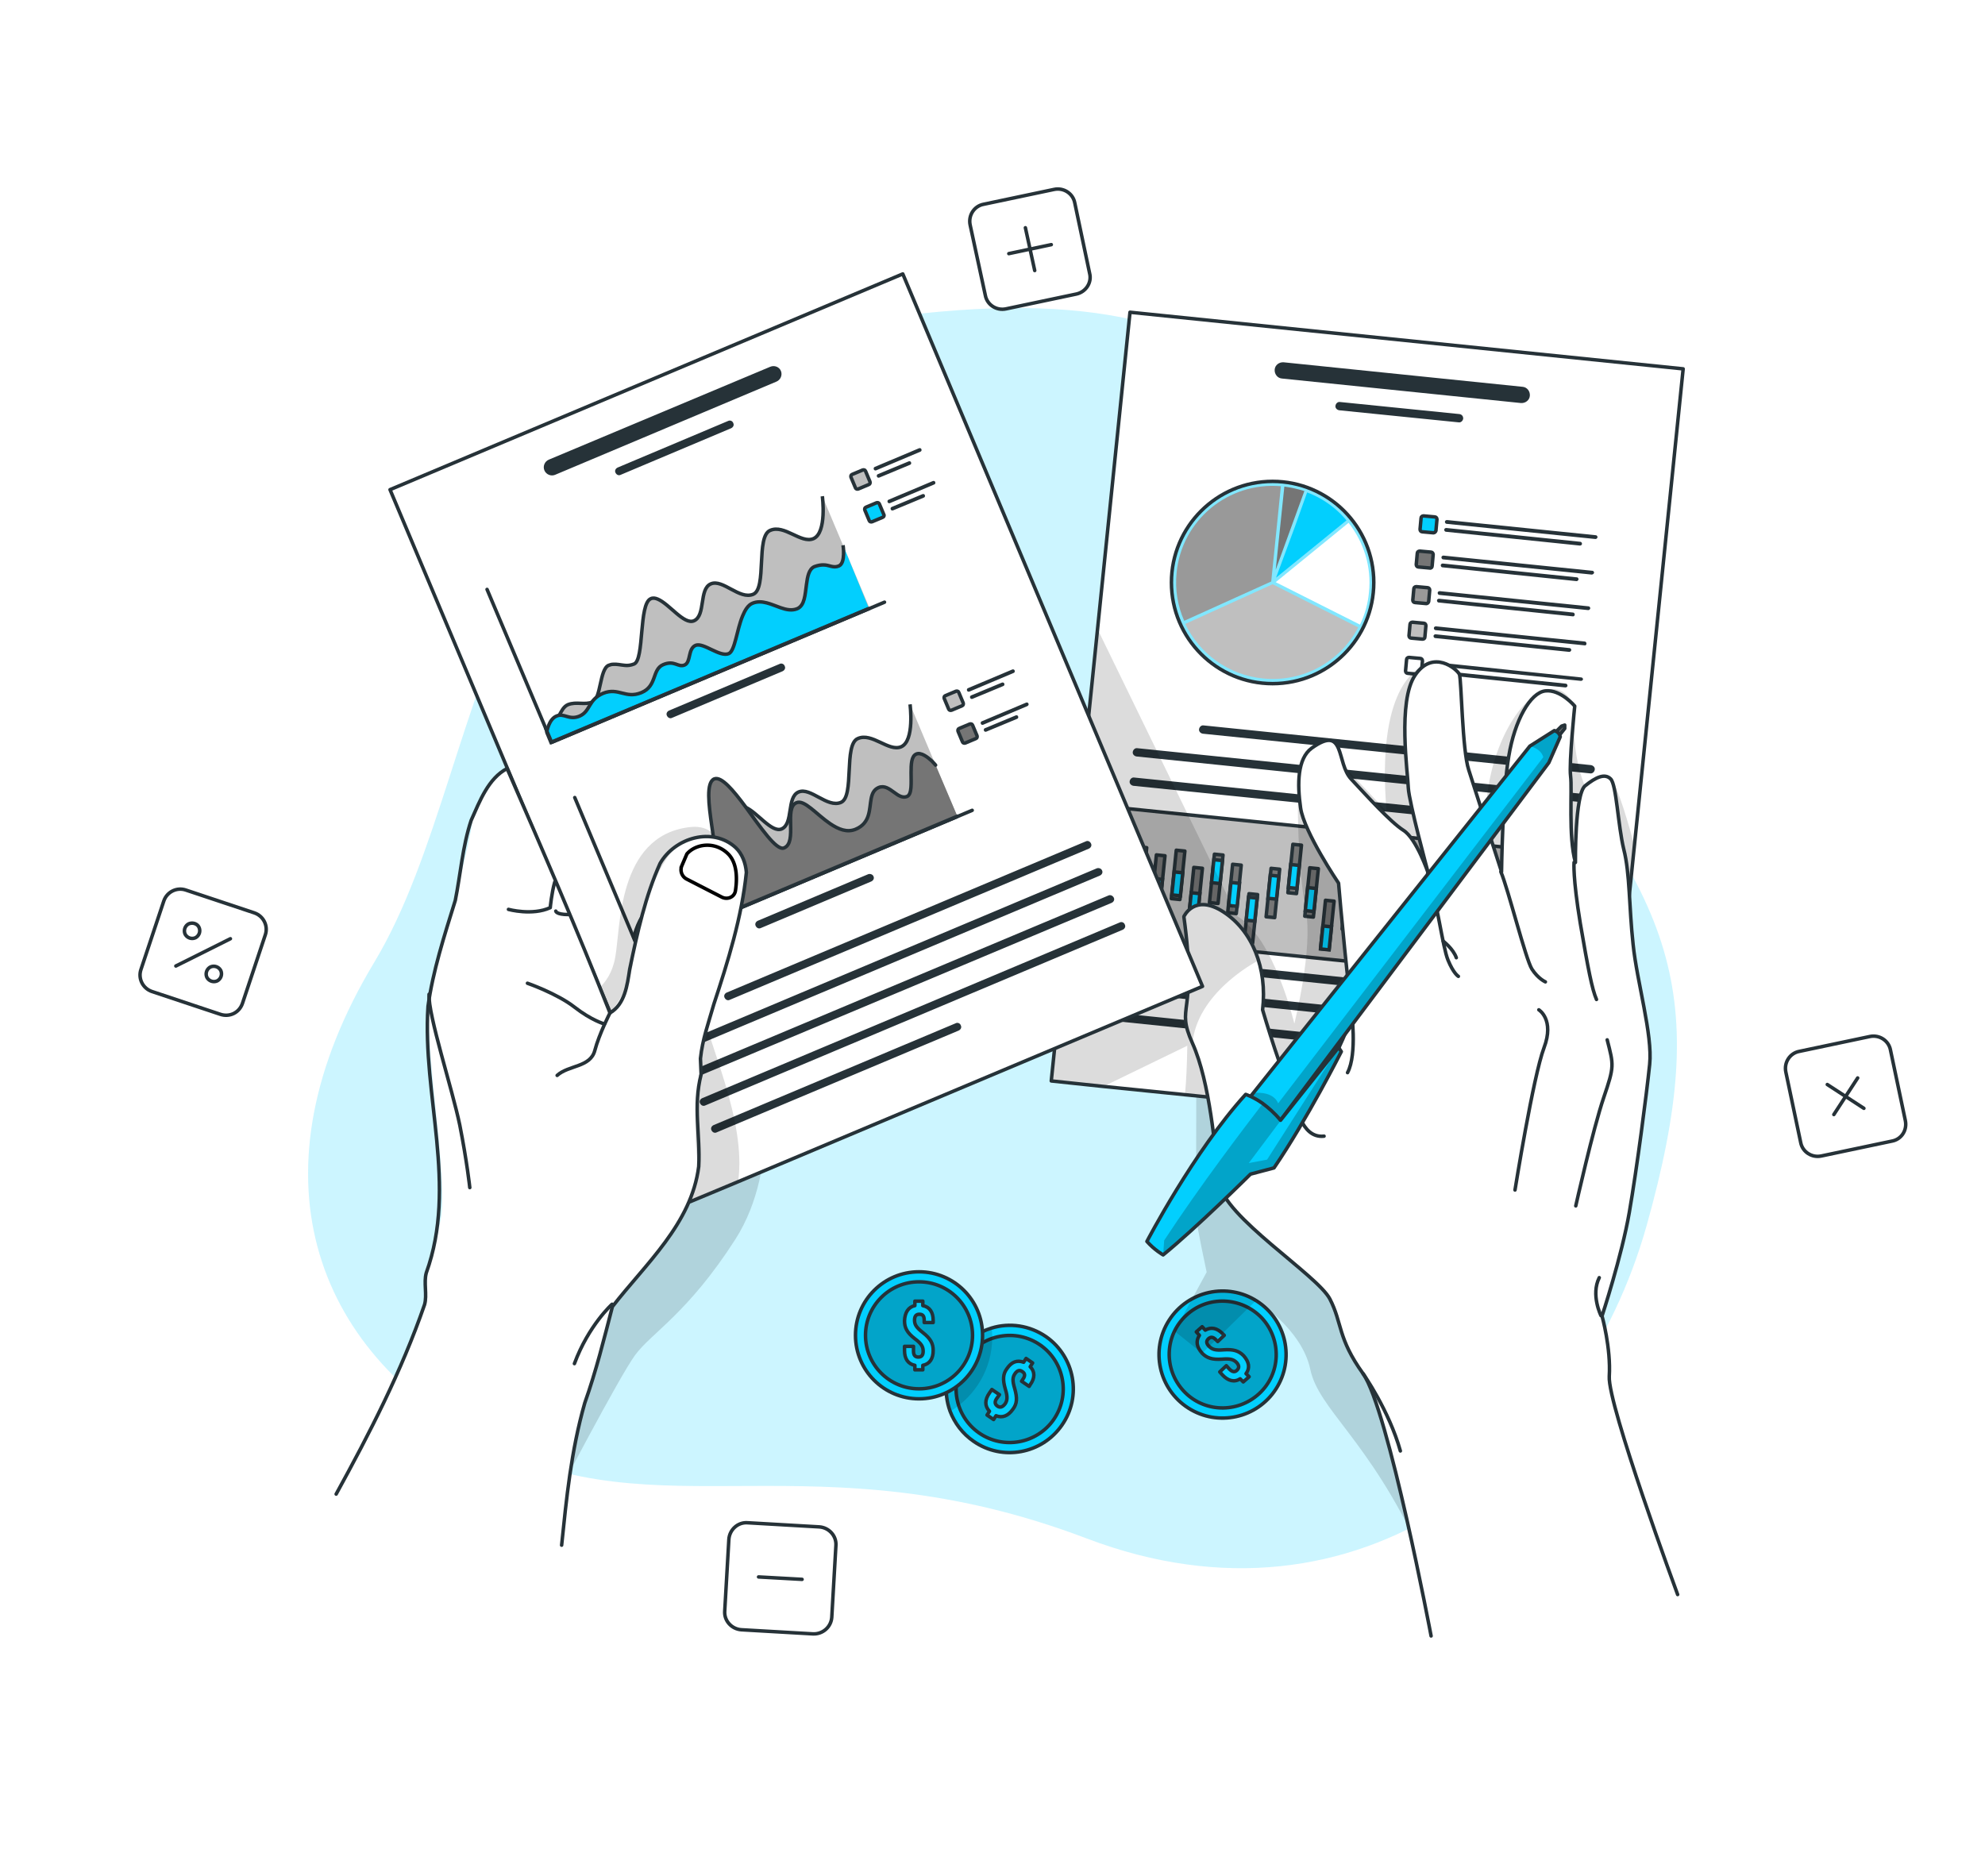<svg width="567" height="536" fill="none" xmlns="http://www.w3.org/2000/svg"><g filter="url(#a)"><path d="M268.638 89.021c110.24-9.767 110.418 52.302 160.115 110.199 49.697 57.896 60.276 84.18 41.607 150.867-18.759 66.687-81.88 119.078-159.937 89.42-78.057-29.659-122.776-1.155-172.028-27.528-49.252-26.284-67.567-77.165-31.472-137.104 36.095-59.938 25.782-173.777 161.715-185.854z" fill="#02CFFE" fill-opacity=".2"/></g><path d="M307.492 83.991l-20.12 4.24c-2.762.592-5.425-1.183-5.918-3.845l-4.34-20.116c-.592-2.76 1.184-5.423 3.847-5.916l20.12-4.24c2.762-.592 5.425 1.183 5.918 3.846l4.241 20.115c.691 2.662-1.084 5.325-3.748 5.916zM292.895 65.06l2.663 12.226m4.734-7.396l-12.131 2.565m252.233 253.536l-20.121 4.24c-2.762.592-5.425-1.183-5.918-3.845l-4.241-20.116c-.592-2.761 1.184-5.423 3.847-5.916l20.12-4.24c2.762-.592 5.425 1.183 5.918 3.846l4.241 20.115c.592 2.761-1.084 5.423-3.846 5.916zm-9.765-18.044l-6.805 10.452m8.581-1.775l-10.455-6.804M232.262 466.763l-20.515-1.183c-2.762-.197-4.932-2.564-4.735-5.325l1.184-20.509c.197-2.761 2.564-4.931 5.326-4.734l20.515 1.184c2.762.197 4.932 2.563 4.735 5.324l-1.184 20.51c-.197 2.761-2.564 4.832-5.326 4.733zm-3.156-15.579l-12.428-.69M62.954 289.766l-19.53-6.508c-2.662-.887-4.043-3.747-3.156-6.31l6.51-19.524c.888-2.663 3.748-4.043 6.313-3.156l19.529 6.508c2.662.888 4.043 3.747 3.156 6.311l-6.51 19.524c-.888 2.662-3.65 4.043-6.312 3.155zm2.86-21.594l-15.584 7.79" stroke="#263238" stroke-miterlimit="10" stroke-linecap="round" stroke-linejoin="round"/><path d="M56.839 264.918a2.27 2.27 0 01-.987 2.958 2.272 2.272 0 01-2.959-.986 2.27 2.27 0 01.986-2.958c1.086-.493 2.466-.099 2.96.986zm6.213 12.325a2.272 2.272 0 01-.986 2.959 2.272 2.272 0 01-2.959-.986 2.272 2.272 0 01.986-2.959 2.272 2.272 0 012.96.986z" stroke="#263238" stroke-miterlimit="10" stroke-linecap="round" stroke-linejoin="round"/><path d="M303.345 407.105c-5.721 8.283-17.063 10.354-25.25 4.635-3.156-2.17-5.424-5.226-6.707-8.579-1.972-5.423-1.38-11.635 2.072-16.664 2.466-3.55 5.918-5.917 9.764-7.1 5.129-1.578 10.85-.789 15.584 2.465 8.186 5.719 10.258 17.059 4.537 25.243z" fill="#02CFFE"/><path opacity=".3" d="M300.978 405.527c-4.833 6.903-14.302 8.678-21.304 3.846-6.905-4.832-8.68-14.298-3.847-21.299 4.833-6.902 14.301-8.677 21.304-3.845 6.904 4.831 8.68 14.297 3.847 21.298z" fill="#000" fill-opacity=".7"/><path d="M300.978 405.527c-4.833 6.903-14.302 8.678-21.304 3.846-6.905-4.832-8.68-14.298-3.847-21.299 4.833-6.902 14.301-8.677 21.304-3.845 6.904 4.831 8.68 14.297 3.847 21.298z" stroke="#263238" stroke-miterlimit="10" stroke-linecap="round" stroke-linejoin="round"/><path d="M292.397 389.159l.69-1.085 1.874 1.282-.69 1.085c1.381 1.38 1.381 3.254 0 5.127l-.296.493-2.17-1.479.395-.591c.69-.986.591-1.677-.198-2.17-.69-.493-1.38-.394-2.071.592-.69.986-.789 1.972-.098 4.24.789 2.761.69 4.339-.494 5.916-1.38 1.972-3.057 2.564-4.833 1.874l-.69 1.085-1.874-1.282.69-1.085c-1.38-1.479-1.38-3.254 0-5.226l.691-.986 2.17 1.479-.789 1.085c-.691.986-.493 1.676.197 2.169.69.493 1.381.394 2.17-.592.69-.986.789-2.07.098-4.24-.789-2.761-.69-4.338.494-5.916 1.282-1.874 2.86-2.465 4.734-1.775z" fill="#02CFFE" stroke="#263238" stroke-miterlimit="10" stroke-linecap="round" stroke-linejoin="round"/><path opacity=".2" d="M283.421 382.059c0 8.974-4.832 16.763-11.934 21.102-1.973-5.423-1.381-11.635 2.071-16.664 2.466-3.55 5.918-5.917 9.765-7.1 0 .888.098 1.775.098 2.662z" fill="#000" fill-opacity=".7"/><path d="M303.345 407.105c-5.721 8.283-17.063 10.354-25.25 4.635-3.156-2.17-5.424-5.226-6.707-8.579-1.972-5.423-1.38-11.635 2.072-16.664 2.466-3.55 5.918-5.917 9.764-7.1 5.129-1.578 10.85-.789 15.584 2.465 8.186 5.719 10.258 17.059 4.537 25.243z" stroke="#263238" stroke-miterlimit="10" stroke-linecap="round" stroke-linejoin="round"/><path d="M262.512 399.611c10.023 0 18.148-8.123 18.148-18.143 0-10.021-8.125-18.144-18.148-18.144s-18.149 8.123-18.149 18.144c0 10.02 8.126 18.143 18.149 18.143z" fill="#02CFFE" stroke="#263238" stroke-miterlimit="10" stroke-linecap="round" stroke-linejoin="round"/><path opacity=".3" d="M262.512 396.752c8.443 0 15.287-6.843 15.287-15.284s-6.844-15.284-15.287-15.284c-8.444 0-15.288 6.843-15.288 15.284s6.844 15.284 15.288 15.284z" fill="#000" fill-opacity=".7"/><path d="M262.512 396.752c8.443 0 15.287-6.843 15.287-15.284s-6.844-15.284-15.287-15.284c-8.444 0-15.288 6.843-15.288 15.284s6.844 15.284 15.288 15.284z" stroke="#263238" stroke-miterlimit="10" stroke-linecap="round" stroke-linejoin="round"/><path d="M261.328 372.988v-1.282h2.269v1.282c1.972.394 2.958 1.873 2.958 4.24v.591h-2.564v-.69c0-1.282-.493-1.676-1.381-1.676-.887 0-1.381.493-1.381 1.676 0 1.282.494 2.071 2.368 3.55 2.268 1.775 2.958 3.155 2.958 5.127 0 2.367-.986 3.846-2.958 4.24v1.282h-2.269v-1.282c-1.973-.394-2.959-1.873-2.959-4.24v-1.183h2.564v1.381c0 1.281.592 1.676 1.381 1.676.888 0 1.381-.493 1.381-1.676 0-1.282-.493-2.17-2.367-3.55-2.269-1.775-2.959-3.156-2.959-5.128.099-2.366 1.085-3.944 2.959-4.338zm103.167 23.764c5.408-8.438 2.95-19.66-5.49-25.066-8.439-5.406-19.664-2.948-25.071 5.489-5.408 8.437-2.95 19.659 5.489 25.065 8.44 5.406 19.665 2.949 25.072-5.488z" fill="#02CFFE" stroke="#263238" stroke-miterlimit="10" stroke-linecap="round" stroke-linejoin="round"/><path opacity=".3" d="M360.452 376.538c5.721 6.212 5.425 15.875-.789 21.594-6.213 5.719-15.879 5.423-21.6-.789-5.72-6.212-5.425-15.875.789-21.594 6.115-5.719 15.781-5.325 21.6.789z" fill="#000" fill-opacity=".7"/><path d="M360.452 376.538c5.721 6.212 5.425 15.875-.789 21.594-6.213 5.719-15.879 5.423-21.6-.789-5.72-6.212-5.425-15.875.789-21.594 6.115-5.719 15.781-5.325 21.6.789z" stroke="#263238" stroke-miterlimit="10" stroke-linecap="round" stroke-linejoin="round"/><path d="M342.6 381.468l-.887-.986 1.676-1.479.888.986c1.677-.986 3.452-.592 5.03 1.084l.395.395-1.874 1.775-.493-.493c-.888-.888-1.48-.888-2.17-.296-.592.592-.691 1.282.197 2.169.888.888 1.775 1.183 4.142.986 2.861-.197 4.34.296 5.721 1.677 1.578 1.774 1.874 3.549.69 5.127l.888.887-1.677 1.48-.887-.888c-1.677 1.085-3.452.592-5.03-1.085l-.79-.887 1.874-1.775.888.986c.888.888 1.578.888 2.17.296.592-.592.69-1.282-.099-2.169-.887-.888-1.775-1.184-4.142-.986-2.86.197-4.34-.296-5.721-1.677-1.578-1.775-1.874-3.451-.789-5.127z" fill="#02CFFE" stroke="#263238" stroke-miterlimit="10" stroke-linecap="round" stroke-linejoin="round"/><path opacity=".2" d="M341.713 308.007s-.099 37.667 0 39.935c.098 2.169 2.958 15.481 2.958 15.481l-9.172 16.861 7.89 6.311 15.387-15.086s13.019 8.085 15.485 19.622c2.367 11.537 16.57 19.918 31.365 51.866 14.794 31.949 31.562-71.488 31.562-71.488l-45.469-57.29-50.006-6.212z" fill="#000" fill-opacity=".7"/><path d="M480.783 105.373L466.876 241.35l-8.581 83.617-119.739-12.227-23.375-2.367-14.894-1.577 13.217-129.075 9.271-90.52 158.008 16.172z" fill="#fff"/><path d="M434.919 110.5l-68.253-7.001c-1.282-.098-2.466.789-2.564 2.071-.099 1.282.789 2.465 2.071 2.564l68.253 7.001c1.282.098 2.466-.789 2.564-2.071.099-1.282-.789-2.465-2.071-2.564zm-18.049 7.79l-34.127-3.451c-.592-.099-1.183.394-1.282 1.085-.099.591.394 1.183 1.085 1.282l34.126 3.451c.592.098 1.184-.395 1.282-1.085 0-.69-.394-1.183-1.084-1.282zm37.578 100.282l-110.664-11.34c-.592-.099-1.184.394-1.282 1.085-.099.591.394 1.183 1.084 1.282l110.665 11.339c.592.099 1.183-.394 1.282-1.084.099-.691-.493-1.184-1.085-1.282zm-.888 8.381L324.847 213.74c-.592-.099-1.184.395-1.283 1.085-.098.591.395 1.183 1.085 1.282l128.714 13.213c.592.098 1.184-.395 1.282-1.085 0-.69-.394-1.183-1.085-1.282zm-36.888 4.635l-92.713-9.467c-.592-.098-1.184.395-1.282 1.085-.099.592.394 1.183 1.085 1.282l92.713 9.466c.592.099 1.184-.394 1.282-1.085.099-.69-.493-1.183-1.085-1.281z" fill="#263238"/><path d="M322.489 231.041l-3.769 36.785 129.81 13.294 3.769-36.785-129.81-13.294z" fill="#BFBFBF" stroke="#263238" stroke-miterlimit="10"/><path d="M363.51 195.301c15.96 0 28.899-12.935 28.899-28.892 0-15.956-12.939-28.891-28.899-28.891s-28.899 12.935-28.899 28.891c0 15.957 12.939 28.892 28.899 28.892z" fill="#02CFFE"/><path opacity=".5" d="M382.02 188.617c12.262-10.214 13.921-28.432 3.704-40.691-10.216-12.259-28.439-13.917-40.701-3.704-12.262 10.214-13.921 28.432-3.705 40.691 10.216 12.259 28.439 13.917 40.702 3.704z" fill="#fff"/><path d="M363.51 195.301c15.96 0 28.899-12.935 28.899-28.892 0-15.956-12.939-28.891-28.899-28.891s-28.899 12.935-28.899 28.891c0 15.957 12.939 28.892 28.899 28.892z" stroke="#263238" stroke-miterlimit="10"/><path d="M364.398 166.311l24.066 12.128c1.381-2.761 2.268-5.916 2.564-9.17.789-7.395-1.479-14.396-5.819-19.918l-20.811 16.96z" fill="#fff"/><path d="M364.496 165.029l20.121-16.369a27.051 27.051 0 00-11.244-7.987l-3.551 9.96-5.326 14.396z" fill="#02CFFE"/><path d="M366.864 138.997l-2.466 23.764 8.186-22.482c-1.874-.592-3.748-.986-5.72-1.282z" fill="#757575"/><path d="M363.115 166.114l2.762-27.215c-14.992-1.282-28.307 9.663-29.786 24.651-.494 4.93.295 9.565 2.169 13.805l24.855-11.241z" fill="#999"/><path d="M360.748 193.822c11.54 1.183 22.192-4.931 27.223-14.594l-24.461-12.326-24.954 11.34c4.044 8.382 12.231 14.594 22.192 15.58z" fill="#BFBFBF"/><path d="M409.472 152.21l-3.255-.295c-.296 0-.591-.296-.591-.691l.295-3.254c0-.296.296-.591.691-.591l3.255.295c.296 0 .592.296.592.691l-.296 3.254c-.099.296-.395.591-.691.591z" fill="#02CFFE" stroke="#263238" stroke-miterlimit="10"/><path d="M455.73 153.985l-42.51-4.338c-.296 0-.493-.296-.493-.592s.296-.493.592-.493l42.51 4.339c.296 0 .493.295.493.591-.099.296-.296.493-.592.493zm-4.438 1.874l-38.269-3.945c-.296 0-.493-.295-.493-.591s.296-.493.592-.493l38.268 3.944c.296 0 .494.296.494.592s-.296.493-.592.493z" fill="#263238"/><path d="M408.387 162.268l-3.255-.296c-.295 0-.591-.296-.591-.69l.296-3.254c0-.296.295-.592.69-.592l3.255.296c.296 0 .592.296.592.69l-.296 3.254c0 .395-.296.691-.691.592z" fill="#757575" stroke="#263238" stroke-miterlimit="10" stroke-linecap="round" stroke-linejoin="round"/><path d="M454.645 164.142l-42.411-4.339c-.296 0-.493-.296-.493-.592s.296-.493.592-.493l42.51 4.339c.295 0 .493.296.493.592a.744.744 0 01-.691.493zm-4.339 1.873l-38.269-3.944c-.296 0-.494-.296-.494-.592s.296-.493.592-.493l38.269 3.944c.296 0 .493.296.493.592-.098.296-.296.493-.591.493z" fill="#263238"/><path d="M407.401 172.424l-3.255-.295c-.296 0-.592-.296-.592-.691l.296-3.254c0-.295.296-.591.691-.591l3.254.296c.296 0 .592.295.592.69l-.296 3.254c-.098.394-.394.591-.69.591z" fill="#999" stroke="#263238" stroke-miterlimit="10" stroke-linecap="round" stroke-linejoin="round"/><path d="M453.659 174.298l-42.51-4.339c-.296 0-.493-.296-.493-.591 0-.296.296-.493.592-.493l42.51 4.338c.296 0 .493.296.493.592-.099.296-.296.493-.592.493zm-4.438 1.775l-38.269-3.944c-.296 0-.493-.296-.493-.592s.295-.493.591-.493l38.269 3.944c.296 0 .493.296.493.592s-.295.591-.591.493z" fill="#263238"/><path d="M406.316 182.581l-3.255-.296c-.296 0-.592-.296-.592-.69l.296-3.254c0-.296.296-.592.691-.592l3.255.296c.295 0 .591.296.591.69l-.296 3.254c0 .394-.295.592-.69.592z" fill="#BFBFBF" stroke="#263238" stroke-miterlimit="10"/><path d="M452.574 184.356l-42.51-4.339c-.296 0-.493-.296-.493-.592 0-.295.296-.493.592-.493l42.51 4.339c.296 0 .493.296.493.592 0 .394-.296.591-.592.493zm-4.34 1.873l-38.269-3.944c-.295 0-.493-.296-.493-.592s.296-.493.592-.493l38.269 3.944c.296 0 .493.296.493.592-.099.296-.296.493-.592.493z" fill="#263238"/><path d="M405.33 192.639l-3.255-.296c-.296 0-.592-.296-.592-.691l.296-3.253c0-.296.296-.592.69-.592l3.255.296c.296 0 .592.296.592.69l-.296 3.254c-.099.394-.394.69-.69.592z" fill="#fff" stroke="#263238" stroke-miterlimit="10" stroke-linecap="round" stroke-linejoin="round"/><path d="M451.588 194.512l-42.51-4.339c-.296 0-.493-.295-.493-.591s.295-.493.591-.493l42.51 4.437c.296 0 .494.296.494.592-.099.197-.296.394-.592.394zm-4.439 1.873l-38.269-3.944c-.295 0-.493-.296-.493-.591 0-.296.296-.493.592-.493l38.269 3.944c.296 0 .493.296.493.591 0 .296-.296.493-.592.493z" fill="#263238"/><path d="M432.657 268.697l2.453.252 1.419-13.831-2.453-.252-1.419 13.831z" fill="#757575" stroke="#263238" stroke-miterlimit="10" stroke-linecap="round" stroke-linejoin="round"/><path d="M432.794 266.666l2.453.251.673-6.572-2.453-.252-.673 6.573z" fill="#02CFFE" stroke="#263238" stroke-miterlimit="10"/><path d="M438.46 265.801l2.453.251 1.417-13.831-2.453-.251-1.417 13.831z" fill="#757575" stroke="#263238" stroke-miterlimit="10" stroke-linecap="round" stroke-linejoin="round"/><path d="M439.581 255.591l-.674 6.572 2.453.252.674-6.572-2.453-.252z" fill="#02CFFE" stroke="#263238" stroke-miterlimit="10"/><path d="M443.608 268.978l2.453.251 1.417-13.831-2.453-.251-1.417 13.831z" fill="#757575" stroke="#263238" stroke-miterlimit="10" stroke-linecap="round" stroke-linejoin="round"/><path d="M444.207 263.804l2.453.251.674-6.572-2.453-.251-.674 6.572z" fill="#02CFFE" stroke="#263238" stroke-miterlimit="10"/><path d="M427.425 265.45l2.453.251 1.418-13.831-2.453-.251-1.418 13.831z" fill="#757575" stroke="#263238" stroke-miterlimit="10" stroke-linecap="round" stroke-linejoin="round"/><path d="M427.67 263.33l2.453.251.674-6.572-2.453-.251-.674 6.572z" fill="#02CFFE" stroke="#263238" stroke-miterlimit="10"/><path d="M421.577 269.008l2.453.251 1.417-13.831-2.453-.251-1.417 13.831z" fill="#757575" stroke="#263238" stroke-miterlimit="10" stroke-linecap="round" stroke-linejoin="round"/><path d="M421.733 267.388l2.453.251.674-6.572-2.453-.251-.674 6.572z" fill="#02CFFE" stroke="#263238" stroke-miterlimit="10"/><path d="M416.425 264.867l2.453.251 1.417-13.831-2.453-.251-1.417 13.831z" fill="#757575" stroke="#263238" stroke-miterlimit="10" stroke-linecap="round" stroke-linejoin="round"/><path d="M416.567 264.261l2.453.252.674-6.573-2.453-.251-.674 6.572z" fill="#02CFFE" stroke="#263238" stroke-miterlimit="10"/><path d="M410.247 271.516l2.453.252 1.419-13.831-2.453-.252-1.419 13.831z" fill="#757575" stroke="#263238" stroke-miterlimit="10" stroke-linecap="round" stroke-linejoin="round"/><path d="M410.381 270.931l2.453.251.674-6.572-2.453-.252-.674 6.573z" fill="#02CFFE" stroke="#263238" stroke-miterlimit="10"/><path d="M405.747 262.24l2.453.252 1.417-13.831-2.453-.252-1.417 13.831z" fill="#757575" stroke="#263238" stroke-miterlimit="10" stroke-linecap="round" stroke-linejoin="round"/><path d="M405.895 260.185l2.453.251.673-6.572-2.453-.251-.673 6.572z" fill="#02CFFE" stroke="#263238" stroke-miterlimit="10"/><path d="M400.332 260.858l2.453.252 1.418-13.831-2.453-.252-1.418 13.831z" fill="#757575" stroke="#263238" stroke-miterlimit="10" stroke-linecap="round" stroke-linejoin="round"/><path d="M400.921 255.631l2.453.251.673-6.572-2.453-.251-.673 6.572z" fill="#02CFFE" stroke="#263238" stroke-miterlimit="10"/><path d="M394.038 268.978l2.453.251 1.417-13.831-2.453-.251-1.417 13.831z" fill="#757575" stroke="#263238" stroke-miterlimit="10" stroke-linecap="round" stroke-linejoin="round"/><path d="M394.539 263.264l2.453.252.673-6.573-2.453-.251-.673 6.572z" fill="#02CFFE" stroke="#263238" stroke-miterlimit="10"/><path d="M389.197 262.382l2.453.251 1.417-13.831-2.453-.251-1.417 13.831z" fill="#757575" stroke="#263238" stroke-miterlimit="10" stroke-linecap="round" stroke-linejoin="round"/><path d="M389.453 259.784l2.453.251.673-6.572-2.453-.251-.673 6.572z" fill="#02CFFE" stroke="#263238" stroke-miterlimit="10"/><path d="M383.367 265.419l2.453.252 1.419-13.832-2.453-.251-1.419 13.831z" fill="#757575" stroke="#263238" stroke-miterlimit="10" stroke-linecap="round" stroke-linejoin="round"/><path d="M383.514 263.287l2.453.251.674-6.572-2.453-.252-.674 6.573z" fill="#02CFFE" stroke="#263238" stroke-miterlimit="10"/><path d="M377.199 271.018l2.453.251 1.419-13.831-2.453-.251-1.419 13.831z" fill="#757575" stroke="#263238" stroke-miterlimit="10" stroke-linecap="round" stroke-linejoin="round"/><path d="M377.201 271.096l2.453.251.674-6.572-2.453-.251-.674 6.572z" fill="#02CFFE" stroke="#263238" stroke-miterlimit="10"/><path d="M372.704 261.739l2.453.251 1.417-13.831-2.453-.251-1.417 13.831z" fill="#757575" stroke="#263238" stroke-miterlimit="10" stroke-linecap="round" stroke-linejoin="round"/><path d="M372.848 260.143l2.453.251.674-6.572-2.453-.251-.674 6.572z" fill="#02CFFE" stroke="#263238" stroke-miterlimit="10"/><path d="M367.883 255.028l2.453.251 1.418-13.831-2.453-.251-1.418 13.831z" fill="#757575" stroke="#263238" stroke-miterlimit="10" stroke-linecap="round" stroke-linejoin="round"/><path d="M368.007 253.549l2.453.251.674-6.572-2.453-.251-.674 6.572z" fill="#02CFFE" stroke="#263238" stroke-miterlimit="10"/><path d="M361.658 261.894l2.453.251 1.417-13.831-2.452-.251-1.418 13.831z" fill="#757575" stroke="#263238" stroke-miterlimit="10" stroke-linecap="round" stroke-linejoin="round"/><path d="M362.17 256.617l2.453.252.674-6.573-2.453-.251-.674 6.572z" fill="#02CFFE" stroke="#263238" stroke-miterlimit="10"/><path d="M355.352 269.142l2.453.251 1.417-13.831-2.453-.251-1.417 13.831z" fill="#757575" stroke="#263238" stroke-miterlimit="10" stroke-linecap="round" stroke-linejoin="round"/><path d="M355.964 262.881l2.453.252.673-6.573-2.453-.251-.673 6.572z" fill="#02CFFE" stroke="#263238" stroke-miterlimit="10"/><path d="M350.678 260.735l2.453.251 1.417-13.831-2.453-.251-1.417 13.831z" fill="#757575" stroke="#263238" stroke-miterlimit="10" stroke-linecap="round" stroke-linejoin="round"/><path d="M350.933 258.673l2.453.252.674-6.572-2.453-.252-.674 6.572z" fill="#02CFFE" stroke="#263238" stroke-miterlimit="10"/><path d="M345.473 257.847l2.453.252 1.418-13.832-2.453-.251-1.418 13.831z" fill="#757575" stroke="#263238" stroke-miterlimit="10" stroke-linecap="round" stroke-linejoin="round"/><path d="M346.062 252.161l2.453.251.674-6.572-2.453-.252-.674 6.573z" fill="#02CFFE" stroke="#263238" stroke-miterlimit="10"/><path d="M339.585 261.63l2.453.251 1.419-13.831-2.453-.251-1.419 13.831z" fill="#757575" stroke="#263238" stroke-miterlimit="10" stroke-linecap="round" stroke-linejoin="round"/><path d="M339.599 261.607l2.453.251.673-6.572-2.453-.251-.673 6.572z" fill="#02CFFE" stroke="#263238" stroke-miterlimit="10"/><path d="M334.581 256.715l2.453.252 1.417-13.831-2.453-.252-1.417 13.831z" fill="#757575" stroke="#263238" stroke-miterlimit="10" stroke-linecap="round" stroke-linejoin="round"/><path d="M334.725 255.657l2.453.252.674-6.572-2.453-.252-.674 6.572z" fill="#02CFFE" stroke="#263238" stroke-miterlimit="10"/><path d="M328.9 258.052l2.453.251 1.417-13.831-2.453-.251-1.417 13.831z" fill="#757575" stroke="#263238" stroke-miterlimit="10" stroke-linecap="round" stroke-linejoin="round"/><path d="M328.925 257.554l2.453.252.673-6.573-2.453-.251-.673 6.572z" fill="#02CFFE" stroke="#263238" stroke-miterlimit="10"/><path d="M323.672 255.744l2.453.251 1.417-13.831-2.453-.251-1.417 13.831z" fill="#757575" stroke="#263238" stroke-miterlimit="10" stroke-linecap="round" stroke-linejoin="round"/><path d="M324.295 248.929l2.453.251.674-6.572-2.453-.252-.674 6.573z" fill="#02CFFE" stroke="#263238" stroke-miterlimit="10"/><path d="M447.544 285.722l-110.664-11.34c-.592-.098-1.184.395-1.283 1.085-.098.592.395 1.183 1.085 1.282l110.665 11.34c.591.098 1.183-.395 1.282-1.085.098-.69-.493-1.183-1.085-1.282zm-.888 8.381L317.942 280.89c-.591-.098-1.183.395-1.282 1.085-.098.592.395 1.183 1.085 1.282l128.714 13.213c.592.099 1.184-.394 1.282-1.085 0-.69-.394-1.282-1.085-1.282zm-54.937 2.761l-74.664-7.691c-.592-.098-1.184.395-1.283 1.085-.098.592.395 1.183 1.085 1.282l74.664 7.691c.592.099 1.184-.394 1.282-1.085.099-.69-.394-1.183-1.084-1.282z" fill="#263238"/><path opacity=".2" d="M459.774 222.417c-3.846-.296-5.129 5.818-5.129 5.818s-6.016-7.888-5.03-26.525c0 0-2.959-8.283-10.849-3.254-7.891 4.93-16.077 22.482-14.105 41.612l-15.386-50.979c-5.326 1.084-16.077 8.283-13.217 42.696l-16.767-17.749s-4.537-1.479-7.101 2.564c-2.565 4.042-1.381 32.737.789 43.485 2.17 10.748-3.255 32.342-3.255 32.342s-5.819-24.454-16.274-30.666l-39.946-82.04-13.217 129.075 14.894 1.577 23.967-11.635c-.099 5.423-.296 10.353-.69 14.002l119.738 12.227 8.581-83.617c-2.762-10.354-5.622-18.834-7.003-18.933z" fill="#000" fill-opacity=".7"/><path d="M480.783 105.373L466.876 241.35l-8.581 83.617-119.739-12.227-23.375-2.367-14.894-1.577 13.217-129.075 9.271-90.52 158.008 16.172z" stroke="#263238" stroke-miterlimit="10" stroke-linecap="round" stroke-linejoin="round"/><path d="M478.81 455.422l-70.028 11.931s-12.231-64.685-19.431-74.94c-7.298-10.156-5.917-14.397-9.468-21.299-2.17-4.141-12.822-11.931-21.206-19.524-.69-.69-1.479-1.282-2.17-1.972-.296-.296-.592-.591-.887-.789-1.085-1.084-2.17-2.169-3.058-3.254-.296-.394-.69-.789-.986-1.084-1.776-2.17-2.959-4.142-3.354-6.015 0-.099 0-.197-.098-.296 0-.099 0-.197-.099-.394a261.187 261.187 0 01-.592-5.128c0-.394-.098-.789-.098-1.183 0-.197-.001-.296-.099-.493a696.555 696.555 0 01-.592-4.931c-.197-1.774-.493-3.648-.69-5.521-.099-.691-.198-1.282-.296-1.973-.099-.69-.197-1.479-.395-2.169-.098-.591-.197-1.282-.296-1.873 0-.099-.098-.198-.098-.296-.099-.789-.296-1.479-.395-2.169v-.198c-.098-.591-.296-1.282-.394-1.873-.296-1.479-.691-2.86-.987-4.142-.789-2.761-1.578-5.226-2.564-7.494-5.03-11.241 1.479-7.198-2.466-36.188 0 0 2.959-6.705 11.244-1.38.592.394 1.282.887 1.874 1.38a25.306 25.306 0 014.439 4.733 26.719 26.719 0 013.846 7.889c1.282 4.338 1.776 9.071 1.085 14.1 0 0 6.214 21.398 9.469 26.229 3.255 4.832 16.866-23.073 15.978-26.327-.197-.691-.395-2.268-.69-4.438-.099-.493-.099-.986-.198-1.577-.098-.592-.098-1.085-.197-1.677 0-.295-.099-.591-.099-.887v-.394c-.098-1.085-.296-2.268-.394-3.55 0-.395-.099-.69-.099-.986-.098-.592-.098-1.184-.197-1.775v-.296c0-.296-.099-.69-.099-.986-.098-.69-.098-1.381-.197-2.071-.099-.591-.099-1.183-.197-1.775-.099-1.084-.197-2.268-.296-3.352-.099-.789-.197-1.677-.197-2.465 0-.198 0-.395-.099-.493-.395-4.339-.789-7.889-.888-9.466 0 0-9.863-14.594-10.849-21.496-.986-6.903-.888-14.101 3.156-17.059 9.765-7.001 6.904 4.24 11.343 8.874 4.339 4.635 11.046 12.227 14.893 14.594 3.551 2.268 6.608 10.846 7.101 12.128-.493-1.873-5.523-20.51-5.622-24.257-.098-3.944-3.156-24.848 1.973-32.342 5.129-7.494 11.934-1.676 12.625-.197.592 1.479.789 21.693 2.663 27.313 1.775 5.621 9.37 29.089 9.37 29.089s.296-22.778 1.973-33.033c1.676-10.156 6.115-18.143 10.454-18.636 4.34-.493 8.384 4.338 8.384 4.338s-1.677 16.27-1.183 20.017c.493 3.747-.691 17.355 1.38 24.652 0 0-.197-19.426 2.762-21.891 3.058-2.465 5.622-3.648 7.299-1.972 1.676 1.676 2.071 13.213 3.748 20.116 1.775 6.902 1.479 16.368 2.663 27.116 1.183 10.748 5.622 25.736 4.734 34.315-.888 8.578-3.649 29.779-5.819 42.301-2.17 12.523-7.792 29.582-7.792 29.582s2.564 9.072 2.071 17.256c-.69 7.888 19.332 62.023 19.332 62.023z" fill="#fff"/><path opacity=".2" d="M359.466 274.382s-17.458 8.875-18.838 23.666c-5.031-11.241 1.479-7.199-2.466-36.189 0 0 2.959-6.705 11.244-1.38.592.394 1.282.887 1.874 1.38a25.274 25.274 0 014.438 4.734l3.748 7.789z" fill="#000" fill-opacity=".7"/><path d="M408.782 467.353s-12.23-64.784-19.431-74.94c-7.298-10.156-5.917-14.396-9.468-21.299-3.551-6.902-30.477-23.566-31.661-33.328-1.183-9.762-2.564-28.497-7.594-39.738-5.031-11.241 1.479-7.199-2.466-36.189 0 0 2.959-6.705 11.244-1.38s12.625 16.073 11.244 28.004c0 0 6.214 21.299 9.567 26.229 3.255 4.832 16.866-23.074 15.978-26.328-.887-3.254-3.452-31.06-3.846-36.089 0 0-9.863-14.594-10.85-21.496-.986-6.903-.888-14.101 3.156-17.059 9.765-7.001 6.905 4.24 11.343 8.875 4.34 4.634 11.145 12.227 14.893 14.593 3.748 2.367 7.102 12.326 7.102 12.326s-5.524-20.411-5.721-24.454c-.099-3.945-3.156-24.849 1.973-32.244 5.129-7.494 11.934-1.677 12.625-.197.591 1.479.789 21.693 2.663 27.313 1.775 5.621 9.37 29.089 9.37 29.089s.295-22.778 2.071-33.033c1.677-10.156 6.115-18.143 10.455-18.636 4.34-.493 8.383 4.338 8.383 4.338s-1.676 16.27-1.183 20.017c.493 3.747-.691 17.355 1.381 24.651 0 0-.198-19.425 2.761-21.89 3.058-2.465 5.622-3.648 7.299-1.972 1.677 1.676 2.071 13.213 3.748 20.115 1.775 6.903 1.48 16.369 2.663 27.117 1.085 10.748 5.622 25.835 4.734 34.315-.887 8.578-3.649 29.778-5.819 42.301-2.17 12.523-7.792 29.582-7.792 29.582s2.565 9.072 2.072 17.256c-.494 8.085 19.529 62.318 19.529 62.318" stroke="#263238" stroke-miterlimit="10" stroke-linecap="round" stroke-linejoin="round"/><path d="M428.705 249.041c2.072 4.831 7.102 25.046 8.877 27.806 1.775 2.761 3.847 3.649 3.847 3.649m8.186-34.118s-.394 4.142 1.776 17.355c2.268 13.213 3.353 18.834 4.635 21.792m-48.231-35.991c2.762 8.085 4.242 20.904 5.82 24.75 1.578 3.845 2.959 4.634 2.959 4.634" stroke="#263238" stroke-miterlimit="10" stroke-linecap="round" stroke-linejoin="round"/><path d="M412.234 268.86s2.86 2.17 3.748 4.734m-45.962 41.118s1.479 10.649 8.186 9.86m7.792-36.188s1.775 12.72-1.085 18.045m54.642-17.946s4.537 2.761 1.479 10.846c-3.057 8.086-8.285 40.626-8.285 40.626m26.335-42.893c1.874 7.296 2.071 7.494-.987 16.467-3.057 8.973-7.989 30.962-7.989 30.962m7.2 31.356s-2.959-5.916-.493-10.846m-67.464 27.412s7.398 10.452 10.653 22.088" stroke="#263238" stroke-miterlimit="10" stroke-linecap="round" stroke-linejoin="round"/><path d="M444.092 209.401l1.972-1.972.888-.296v.986l-1.874 2.367-.986-1.085z" fill="#757575" stroke="#263238" stroke-miterlimit="10" stroke-linecap="round" stroke-linejoin="round"/><path d="M445.67 210.486l-3.255 7.395-87.979 117.242-9.765-6.212 13.316-16.664 79.003-99.099 7.003-4.437s1.48.394 1.677 1.775z" fill="#02CFFE"/><path opacity=".3" d="M445.67 210.486l-3.255 7.395-87.979 117.242-9.765-6.212 13.316-16.664c6.115-.592 7.101 2.958 7.101 2.958l75.749-98.901c-.789-2.663-3.945-3.156-3.945-3.156l7.003-4.437c.098 0 1.578.394 1.775 1.775z" fill="#000" fill-opacity=".7"/><path d="M445.67 210.486l-3.255 7.395-87.979 117.242-9.765-6.212 13.316-16.664 79.003-99.099 7.003-4.437s1.48.394 1.677 1.775z" stroke="#263238" stroke-miterlimit="10" stroke-linecap="round" stroke-linejoin="round"/><path d="M383.138 300.414s-9.863 19.524-19.233 33.23l-6.707 1.775s-15.486 15.382-24.954 23.074c0 0-2.466-1.381-4.636-3.846 0 0 13.414-25.736 28.209-42.006 0 0 2.17.69 4.833 2.564 1.578 1.183 3.452 2.761 5.129 4.831l16.57-20.805.789 1.183z" fill="#02CFFE"/><path opacity=".3" d="M383.138 300.414s-9.863 19.524-19.233 33.23l-6.707 1.775s-15.486 15.382-24.954 23.074l.296-4.142c10.257-15.678 23.277-32.737 28.208-39.146 1.578 1.183 3.452 2.761 5.129 4.832l-9.173 12.227 5.228-.986 20.515-32.146.691 1.282z" fill="#000" fill-opacity=".7"/><path d="M383.138 300.414s-9.863 19.524-19.233 33.23l-6.707 1.775s-15.486 15.382-24.954 23.074c0 0-2.466-1.381-4.636-3.846 0 0 13.414-25.736 28.209-42.006 0 0 2.17.69 4.833 2.564 1.578 1.183 3.452 2.761 5.129 4.831l16.57-20.805.789 1.183z" stroke="#263238" stroke-miterlimit="10" stroke-linecap="round" stroke-linejoin="round"/><path opacity=".2" d="M217.339 303.964s6.213 28.99-7.299 50.091c-13.513 21.102-23.968 26.723-28.603 33.033-4.636 6.311-22.981 41.513-22.981 41.513l-21.403-63.502 21.403-78.391 58.883 17.256z" fill="#000" fill-opacity=".7"/><path d="M343.488 281.778l-132.659 55.81-13.71 5.719-25.841-61.233-59.869-142.189 146.467-61.629 85.612 203.522z" fill="#fff"/><path d="M220.002 104.781l-63.223 26.525c-1.184.493-1.775 1.874-1.282 3.057.493 1.183 1.874 1.775 3.057 1.282l63.223-26.624c1.184-.493 1.775-1.873 1.282-3.057-.493-1.183-1.874-1.676-3.057-1.183zm-12.033 15.481l-31.562 13.312c-.592.296-.888.887-.592 1.479.296.592.887.887 1.479.592l31.562-13.312c.592-.296.888-.888.592-1.479-.197-.592-.888-.888-1.479-.592z" fill="#263238"/><path d="M259.947 201.217s1.381 10.452-2.564 12.129c-3.551 1.479-8.285-4.142-12.329-2.367-4.143 1.676-.888 16.566-4.833 18.242-3.945 1.676-8.68-4.437-12.132-2.958s-1.38 9.072-4.833 10.551c-2.86 1.183-7.002-4.832-10.356-6.212-.69-.296-1.381-.395-1.972-.099-3.453 1.479-1.776 17.354-4.735 18.636-.986.395-1.874.493-2.663.395-1.183-.099-2.268-.395-3.353-.296-.395 0-.789.099-1.283.296-2.564 1.084-2.169 9.466-4.537 10.452-2.367.986-4.635-.197-7.101.789-2.466 1.084-2.466 5.423-6.214 7.001l1.578 3.747 90.84-38.259" fill="#BFBFBF"/><path d="M259.947 201.217s1.381 10.452-2.564 12.129c-3.551 1.479-8.285-4.142-12.329-2.367-4.143 1.676-.888 16.566-4.833 18.242-3.945 1.676-8.68-4.437-12.132-2.958s-1.38 9.072-4.833 10.551c-2.86 1.183-7.002-4.832-10.356-6.212-.69-.296-1.381-.395-1.972-.099-3.453 1.479-1.776 17.354-4.735 18.636-.986.395-1.874.493-2.663.395-1.183-.099-2.268-.395-3.353-.296-.395 0-.789.099-1.283.296-2.564 1.084-2.169 9.466-4.537 10.452-2.367.986-4.635-.197-7.101.789-2.466 1.084-2.466 5.423-6.214 7.001l1.578 3.747 90.84-38.259" stroke="#263238" stroke-miterlimit="10"/><path d="M164.176 227.841l18.346 43.682 95.179-40.034" stroke="#263238" stroke-miterlimit="10" stroke-linecap="round" stroke-linejoin="round"/><path d="M267.246 218.572s-.493-.592-1.085-1.184c-1.184-1.084-3.058-2.563-4.438-1.972-1.381.592-1.48 2.86-1.48 5.325 0 2.958.296 6.212-1.183 6.804-1.283.493-2.466-.296-3.65-1.183-1.381-.987-2.761-2.071-4.438-1.381-2.762 1.183-1.973 4.832-2.959 7.987-.493 1.578-1.48 3.057-3.649 3.944-2.466.986-4.833 0-7.201-1.577-3.945-2.663-7.397-7.001-9.665-6.015-3.65 1.479.394 11.339-3.551 12.917-2.17.887-6.707-5.916-11.047-11.833-3.452-4.634-6.805-8.677-8.877-7.888-4.734 1.972 3.058 25.341-.394 26.821h-.099c-1.381.591-2.466.197-3.353-.296-1.184-.69-2.269-1.677-3.551-1.085-2.466 1.085-1.085 10.255-3.847 11.438-2.761 1.184-4.438-.493-7.496.789-2.663 1.085-4.241 7.494-4.241 7.494l1.578 3.747 90.84-38.259" fill="#757575"/><path d="M267.246 218.572s-.493-.592-1.085-1.184c-1.184-1.084-3.058-2.563-4.438-1.972-1.381.592-1.48 2.86-1.48 5.325 0 2.958.296 6.212-1.183 6.804-1.283.493-2.466-.296-3.65-1.183-1.381-.987-2.761-2.071-4.438-1.381-2.762 1.183-1.973 4.832-2.959 7.987-.493 1.578-1.48 3.057-3.649 3.944-2.466.986-4.833 0-7.201-1.577-3.945-2.663-7.397-7.001-9.665-6.015-3.65 1.479.394 11.339-3.551 12.917-2.17.887-6.707-5.916-11.047-11.833-3.452-4.634-6.805-8.677-8.877-7.888-4.734 1.972 3.058 25.341-.394 26.821h-.099c-1.381.591-2.466.197-3.353-.296-1.184-.69-2.269-1.677-3.551-1.085-2.466 1.085-1.085 10.255-3.847 11.438-2.761 1.184-4.438-.493-7.496.789-2.663 1.085-4.241 7.494-4.241 7.494l1.578 3.747 90.84-38.259" stroke="#263238" stroke-miterlimit="10" stroke-linecap="round" stroke-linejoin="round"/><path d="M248.013 249.731l-31.562 13.312c-.592.296-.888.887-.592 1.479.296.592.888.887 1.48.592l31.562-13.312c.591-.296.887-.888.591-1.479-.197-.493-.887-.789-1.479-.592z" fill="#263238"/><path d="M274.841 201.612l-3.058 1.281c-.296.099-.69 0-.789-.295l-1.282-3.057c-.099-.296 0-.69.296-.789l3.057-1.282c.296-.098.691 0 .789.296l1.282 3.057c.099.296 0 .69-.295.789z" fill="#BFBFBF" stroke="#263238" stroke-miterlimit="10"/><path d="M289.537 192.244l-12.625 5.325c-.296.098-.592 0-.691-.296-.098-.296 0-.592.296-.69l12.625-5.325c.296-.099.592 0 .691.296.098.296 0 .591-.296.69zm-2.959 3.747l-8.779 3.648c-.295.099-.591 0-.69-.295-.099-.296 0-.592.296-.691l8.778-3.648c.296-.099.592 0 .691.296.098.296 0 .591-.296.69z" fill="#263238"/><path d="M278.786 210.979l-3.058 1.282c-.296.099-.69 0-.789-.296l-1.282-3.057c-.099-.295 0-.69.296-.788l3.057-1.282c.296-.099.691 0 .789.295l1.283 3.057c.098.296 0 .69-.296.789z" fill="#757575" stroke="#263238" stroke-miterlimit="10" stroke-linecap="round" stroke-linejoin="round"/><path d="M293.482 201.71l-12.625 5.325c-.296.098-.592 0-.69-.296-.099-.296 0-.592.296-.69l12.624-5.325c.296-.098.592 0 .691.296.098.296 0 .493-.296.69zm-2.959 3.649l-8.778 3.648c-.296.099-.592 0-.691-.296-.098-.296 0-.591.296-.69l8.778-3.648c.296-.099.592 0 .691.295.098.296 0 .592-.296.691zm19.628 35.004l-102.577 43.19c-.592.295-.888.887-.592 1.479.296.591.888.887 1.48.591l102.576-43.189c.592-.296.888-.887.592-1.479-.296-.592-.888-.887-1.479-.592zm3.156 7.692l-119.245 50.19c-.592.296-.888.887-.592 1.479.296.592.887.887 1.479.592l119.245-50.191c.592-.295.888-.887.592-1.479-.197-.493-.887-.789-1.479-.591zm3.255 7.79l-119.246 50.091c-.591.296-.887.888-.591 1.479.296.592.887.888 1.479.592l119.344-50.092c.592-.296.888-.887.592-1.479-.296-.591-.987-.887-1.578-.591zm3.254 7.691l-119.245 50.19c-.592.296-.887.887-.592 1.479.296.592.888.887 1.48.592l119.245-50.191c.592-.295.888-.887.592-1.479a1.054 1.054 0 00-1.48-.591zm-46.849 28.792l-69.141 29.089c-.592.296-.888.887-.592 1.479.296.592.888.888 1.48.592l69.14-29.089c.592-.296.888-.887.592-1.479a1.054 1.054 0 00-1.479-.592z" fill="#263238"/><path d="M234.895 141.758s1.381 10.452-2.564 12.129c-3.551 1.479-8.285-4.142-12.329-2.367-4.143 1.676-.888 16.566-4.833 18.242-3.946 1.676-8.68-4.437-12.132-2.958s-1.381 9.072-4.833 10.551c-2.86 1.183-7.003-4.832-10.356-6.212-.691-.296-1.381-.395-1.973-.099-3.452 1.479-1.775 17.355-4.734 18.636-.986.395-1.874.493-2.663.395-1.184-.099-2.269-.395-3.354-.296-.394 0-.789.099-1.282.296-2.564 1.084-2.17 9.466-4.537 10.452-2.367.986-4.635-.197-7.101.789-2.466 1.084-2.466 5.423-6.214 7.001l1.578 3.747 90.839-38.259" fill="#BFBFBF"/><path d="M234.895 141.758s1.381 10.452-2.564 12.129c-3.551 1.479-8.285-4.142-12.329-2.367-4.143 1.676-.888 16.566-4.833 18.242-3.946 1.676-8.68-4.437-12.132-2.958s-1.381 9.072-4.833 10.551c-2.86 1.183-7.003-4.832-10.356-6.212-.691-.296-1.381-.395-1.973-.099-3.452 1.479-1.775 17.355-4.734 18.636-.986.395-1.874.493-2.663.395-1.184-.099-2.269-.395-3.354-.296-.394 0-.789.099-1.282.296-2.564 1.084-2.17 9.466-4.537 10.452-2.367.986-4.635-.197-7.101.789-2.466 1.084-2.466 5.423-6.214 7.001l1.578 3.747 90.839-38.259" stroke="#263238" stroke-miterlimit="10"/><path d="M240.813 155.76s.789 5.029-1.184 5.916c-1.676.691-2.663-.295-4.438-.295-.691 0-1.48.098-2.565.493-1.578.69-1.972 2.859-2.268 5.127-.395 2.86-.493 6.015-2.663 6.903-1.48.591-3.058.295-4.734-.296-2.565-.888-5.326-2.367-7.99-1.282-1.282.493-2.169 1.972-2.86 3.648-1.677 4.043-2.17 9.959-3.945 10.748-2.564 1.085-7.2-3.254-9.469-2.366-2.268.986-1.282 4.831-3.156 5.62-1.874.789-2.86-1.479-6.115-.098-3.255 1.38-1.677 6.113-6.214 7.987-4.537 1.873-6.509-1.578-10.948.197-4.34 1.873-3.551 5.127-6.707 6.508-3.057 1.282-4.438-.986-6.608 0-2.17.887-2.762 4.437-2.762 4.634l1.184 2.86 90.839-38.259" fill="#02CFFE"/><path d="M240.813 155.76s.789 5.029-1.184 5.916c-1.676.691-2.663-.295-4.438-.295-.691 0-1.48.098-2.565.493-1.578.69-1.972 2.859-2.268 5.127-.395 2.86-.493 6.015-2.663 6.903-1.48.591-3.058.295-4.734-.296-2.565-.888-5.326-2.367-7.99-1.282-1.282.493-2.169 1.972-2.86 3.648-1.677 4.043-2.17 9.959-3.945 10.748-2.564 1.085-7.2-3.254-9.469-2.366-2.268.986-1.282 4.831-3.156 5.62-1.874.789-2.86-1.479-6.115-.098-3.255 1.38-1.677 6.113-6.214 7.987-4.537 1.873-6.509-1.578-10.948.197-4.34 1.873-3.551 5.127-6.707 6.508-3.057 1.282-4.438-.986-6.608 0-2.17.887-2.762 4.437-2.762 4.634l1.184 2.86 90.839-38.259" stroke="#263238" stroke-miterlimit="10"/><path d="M139.124 168.382l18.444 43.682 95.081-40.034" stroke="#263238" stroke-miterlimit="10" stroke-linecap="round" stroke-linejoin="round"/><path d="M222.665 189.68l-31.562 13.312c-.592.296-.888.888-.592 1.479.296.592.888.888 1.479.592l31.562-13.312c.592-.296.888-.887.592-1.479a1.054 1.054 0 00-1.479-.592z" fill="#263238"/><path d="M248.21 138.406l-3.057 1.281c-.296.099-.691 0-.789-.295l-1.283-3.057c-.098-.296 0-.69.296-.789l3.058-1.282c.296-.098.69 0 .789.296l1.282 3.057c.099.296 0 .69-.296.789z" fill="#BFBFBF" stroke="#263238" stroke-miterlimit="10"/><path d="M262.906 129.038l-12.625 5.325c-.295.098-.591 0-.69-.296-.099-.296 0-.592.296-.69l12.625-5.325c.296-.099.591 0 .69.296.099.296 0 .591-.296.69zm-2.959 3.747l-8.778 3.649c-.296.098-.592 0-.69-.296-.099-.296 0-.592.296-.691l8.778-3.648c.296-.099.592 0 .69.296.099.296 0 .592-.296.69z" fill="#263238"/><path d="M252.155 147.773l-3.057 1.282c-.296.099-.691 0-.789-.296l-1.282-3.057c-.099-.295 0-.69.295-.788l3.058-1.282c.296-.099.69 0 .789.296l1.282 3.056c.198.296 0 .691-.296.789z" fill="#02CFFE" stroke="#263238" stroke-miterlimit="10"/><path d="M266.851 138.406l-12.624 5.324c-.296.099-.592 0-.691-.296-.098-.295 0-.591.296-.69l12.625-5.324c.296-.099.592 0 .69.295.099.296 0 .592-.296.691zm-2.958 3.747l-8.779 3.648c-.296.099-.591 0-.69-.296-.099-.296 0-.592.296-.69l8.778-3.649c.296-.098.592 0 .69.296.099.296 0 .592-.295.691z" fill="#263238"/><path opacity=".2" d="M210.829 337.588l-13.71 5.719-25.743-61.233c1.579-1.578 3.551-4.142 4.34-8.48 1.578-8.185.493-34.611 21.009-37.273 20.515-2.761 3.254 43.485 4.142 52.261.789 8.085 12.526 31.356 9.962 49.006z" fill="#000" fill-opacity=".7"/><path d="M343.488 281.778l-132.659 55.81-13.71 5.719-25.841-61.233-59.869-142.189 146.467-61.629 85.612 203.522z" stroke="#263238" stroke-miterlimit="10" stroke-linecap="round" stroke-linejoin="round"/><path d="M202.544 291.934c2.268-7.888 11.342-33.131 10.159-44.274a12.506 12.506 0 00-.592-2.761c-3.156-8.381-16.077-7.494-21.008-.591-5.425 7.592-9.864 21.298-10.258 29.581-.197 4.635-2.17 8.875-3.945 11.734-1.381 2.268-2.565 3.747-2.565 3.747l-29.392-69.812s-4.734 3.845-7.693 8.578c-1.184 1.874-2.071 3.945-2.269 6.015-.591 6.903-8.383 35.104-11.638 47.035-.099.296-.099.493-.197.69-3.157 11.439 5.128 54.036 2.761 66.362-2.367 12.325-3.846 12.128-4.142 20.904-.296 6.409-9.469 25.933-19.726 45.95-5.918 11.438-12.132 23.074-17.26 32.54l75.255-3.155c1.282-9.171 2.663-18.834 3.846-28.103a91.92 91.92 0 012.269-11.537c1.677-6.705 3.649-12.818 4.931-16.368 1.973-5.522 3.946-15.876 3.946-15.876 8.778-9.269 20.219-23.862 23.573-33.723v-.098c.887-2.466 1.183-4.635.789-6.41-.296-1.38-.494-3.254-.592-5.423-.691-10.649 1.775-28.398 3.748-35.005z" fill="#fff"/><path d="M208.007 243.961c-3.71-3.711-9.276-2.952-11.806 0l-1.427 3.33a3 3 0 001.387 3.851l10 5.135c1.636.84 3.621.014 3.908-1.802.529-3.36.54-7.912-2.062-10.514z" stroke="#000"/><path d="M96.022 426.826c9.469-17.256 18.641-35.005 25.25-54.134.789-2.761-.296-6.311.493-9.072 8.975-24.848-1.184-50.683.493-76.123 1.381-10.058 4.636-20.116 7.792-30.272 1.479-7.297 2.071-15.481 4.537-22.876 2.466-5.522 4.931-12.03 10.258-14.791 10.06 23.073 20.12 46.246 29.392 69.812 4.241-2.465 4.931-7.888 5.622-12.424 2.268-10.945 4.537-21.003 8.679-30.272 4.241-7.395 14.992-10.551 21.6-4.536 1.874 1.775 2.861 4.438 3.058 7.1-1.282 12.72-5.326 25.637-9.271 37.569-1.578 5.521-3.255 10.057-3.847 15.579.099 1.775.099 2.761.197 4.536-2.367 9.17-.197 17.256-.69 26.328-2.071 16.368-15.189 27.806-24.658 40.033-2.367 9.171-4.636 18.341-7.89 27.511-3.946 13.805-5.228 27.413-6.609 40.626" stroke="#263238" stroke-miterlimit="10" stroke-linecap="round" stroke-linejoin="round"/><path d="M174.237 289.37s-3.058 5.917-4.34 10.748c-1.282 4.832-7.496 4.142-10.751 7.1" stroke="#263238" stroke-miterlimit="10" stroke-linecap="round" stroke-linejoin="round"/><path d="M150.664 280.89s8.482 2.958 13.414 6.804c4.931 3.846 8.581 4.832 8.581 4.832m-27.42-32.737s6.806 1.873 11.934-.493c0 0 .395-4.24 1.283-7.297m.296 8.283s.098.986 3.55.986m12.526 111.325s-6.706 6.015-10.75 16.96m-41.524-105.507c-.296 5.916 6.608 26.919 8.778 37.371 2.071 10.452 2.86 17.848 2.86 17.848" stroke="#263238" stroke-miterlimit="10" stroke-linecap="round" stroke-linejoin="round"/><defs><filter id="a" x="0" y="0" width="567" height="536" filterUnits="userSpaceOnUse" color-interpolation-filters="sRGB"><feFlood flood-opacity="0" result="BackgroundImageFix"/><feBlend in="SourceGraphic" in2="BackgroundImageFix" result="shape"/><feGaussianBlur stdDeviation="44" result="effect1_foregroundBlur_8_654"/></filter></defs></svg>